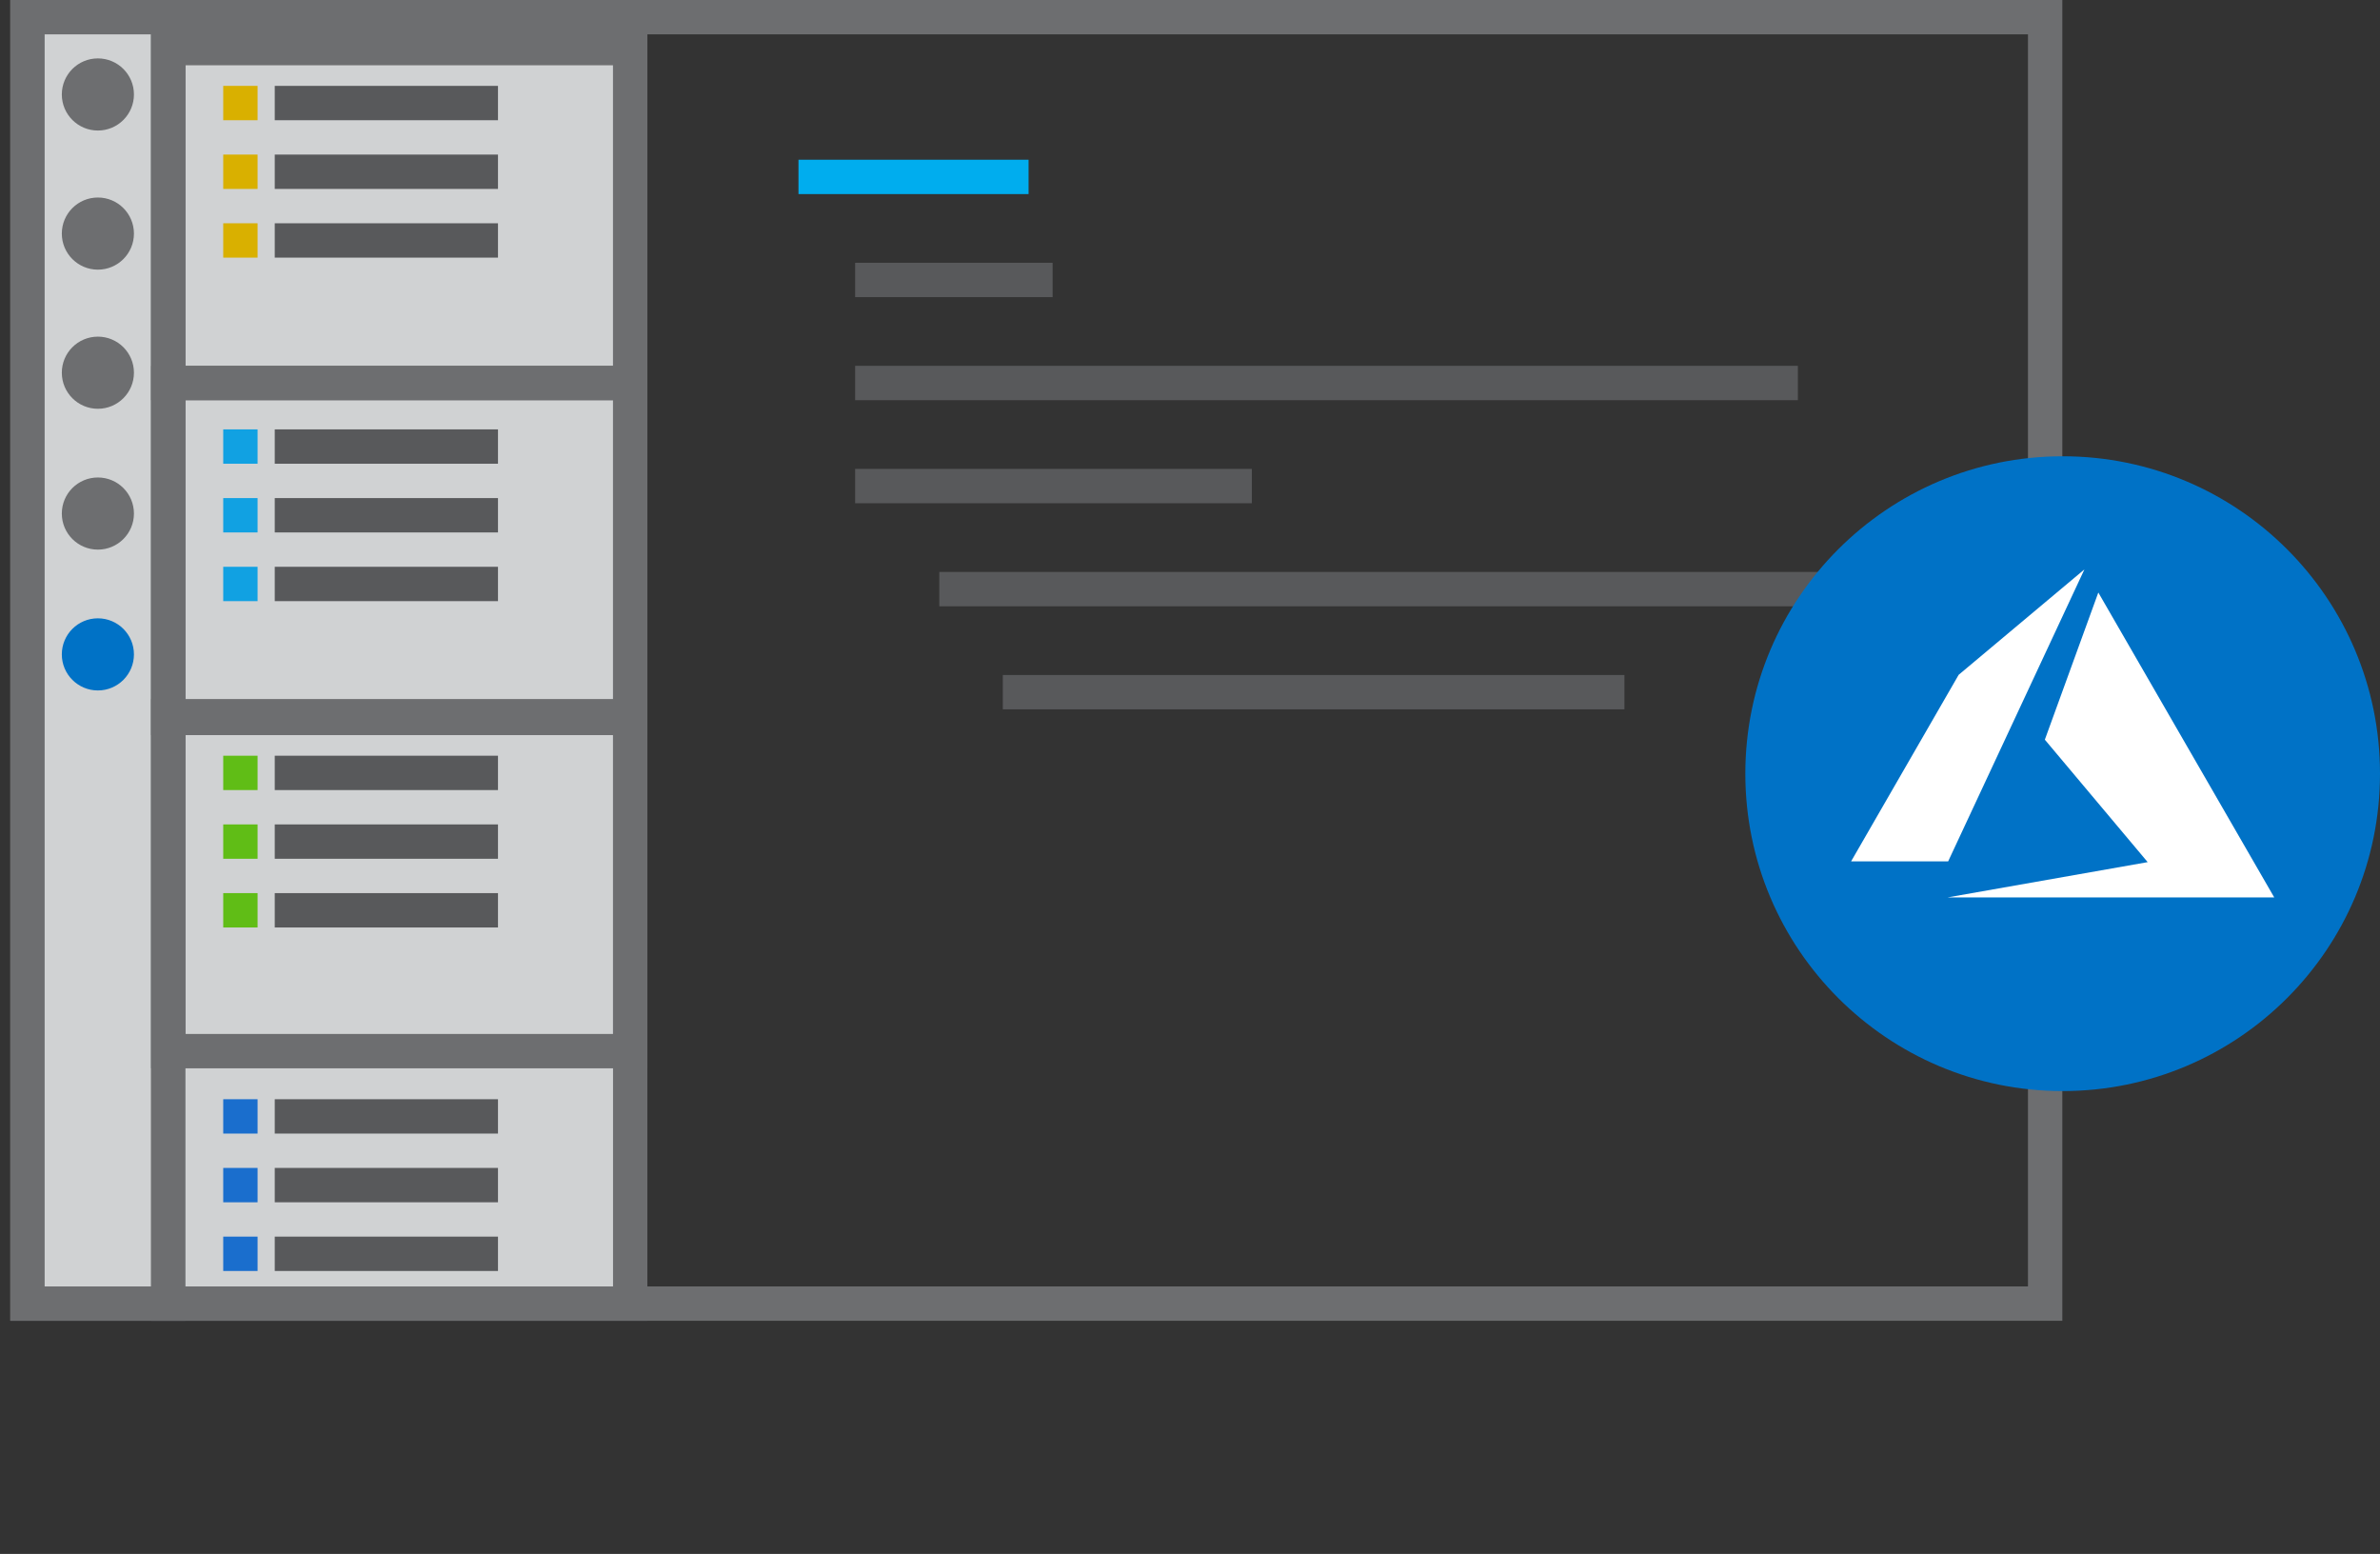 <svg width="360" height="235" viewBox="0 0 360 235" fill="none" xmlns="http://www.w3.org/2000/svg">
<rect x="0" y="0" width="360" height="235" fill="#333333" stroke="none"/>
<path d="M309.351 2.597H4.156V197.143H309.351V2.597Z" stroke="#6D6E70" stroke-width="5.195" stroke-miterlimit="10"/>
<path d="M25.455 2.597H4.156V197.143H25.455V2.597Z" fill="#D0D2D3" stroke="#6D6E70" stroke-width="5.195" stroke-miterlimit="10"/>
<path d="M14.805 19.74C17.818 19.74 20.26 17.298 20.26 14.286C20.26 11.273 17.818 8.831 14.805 8.831C11.793 8.831 9.351 11.273 9.351 14.286C9.351 17.298 11.793 19.74 14.805 19.74Z" fill="#6D6E70"/>
<path d="M14.805 40.779C17.818 40.779 20.26 38.337 20.26 35.325C20.26 32.312 17.818 29.87 14.805 29.87C11.793 29.87 9.351 32.312 9.351 35.325C9.351 38.337 11.793 40.779 14.805 40.779Z" fill="#6D6E70"/>
<path d="M14.805 61.818C17.818 61.818 20.26 59.376 20.26 56.364C20.26 53.351 17.818 50.909 14.805 50.909C11.793 50.909 9.351 53.351 9.351 56.364C9.351 59.376 11.793 61.818 14.805 61.818Z" fill="#6D6E70"/>
<path d="M14.805 83.117C17.818 83.117 20.26 80.675 20.26 77.662C20.26 74.65 17.818 72.208 14.805 72.208C11.793 72.208 9.351 74.65 9.351 77.662C9.351 80.675 11.793 83.117 14.805 83.117Z" fill="#6D6E70"/>
<path d="M14.805 104.416C17.818 104.416 20.26 101.974 20.26 98.961C20.26 95.949 17.818 93.507 14.805 93.507C11.793 93.507 9.351 95.949 9.351 98.961C9.351 101.974 11.793 104.416 14.805 104.416Z" fill="#0072C6"/>
<path d="M120.779 26.753H155.584" stroke="#00ADEE" stroke-width="5.195" stroke-miterlimit="10"/>
<path d="M129.351 42.338H159.221" stroke="#58595B" stroke-width="5.195" stroke-miterlimit="10"/>
<path d="M129.351 57.922H271.948" stroke="#58595B" stroke-width="5.195" stroke-miterlimit="10"/>
<path d="M142.078 89.091H283.636" stroke="#58595B" stroke-width="5.195" stroke-miterlimit="10"/>
<path d="M151.688 104.675H245.714" stroke="#58595B" stroke-width="5.195" stroke-miterlimit="10"/>
<path d="M129.351 73.507H189.351" stroke="#58595B" stroke-width="5.195" stroke-miterlimit="10"/>
<path d="M95.325 2.597H25.455V197.143H95.325V2.597Z" fill="#D0D2D3" stroke="#6D6E70" stroke-width="5.195" stroke-miterlimit="10"/>
<path d="M95.325 7.273H25.455V57.922H95.325V7.273Z" stroke="#6D6E70" stroke-width="5.195" stroke-miterlimit="10"/>
<path d="M95.325 57.922H25.455V108.571H95.325V57.922Z" stroke="#6D6E70" stroke-width="5.195" stroke-miterlimit="10"/>
<path d="M95.325 108.312H25.455V158.961H95.325V108.312Z" stroke="#6D6E70" stroke-width="5.195" stroke-miterlimit="10"/>
<path d="M33.766 15.584H38.961" stroke="#D9B000" stroke-width="5.195" stroke-miterlimit="10"/>
<path d="M41.558 15.584H75.325" stroke="#58595B" stroke-width="5.195" stroke-miterlimit="10"/>
<path d="M41.558 25.974H75.325" stroke="#58595B" stroke-width="5.195" stroke-miterlimit="10"/>
<path d="M33.766 25.974H38.961" stroke="#D9B000" stroke-width="5.195" stroke-miterlimit="10"/>
<path d="M41.558 36.364H75.325" stroke="#58595B" stroke-width="5.195" stroke-miterlimit="10"/>
<path d="M33.766 36.364H38.961" stroke="#D9B000" stroke-width="5.195" stroke-miterlimit="10"/>
<path d="M33.766 67.532H38.961" stroke="#11A1E2" stroke-width="5.195" stroke-miterlimit="10"/>
<path d="M41.558 67.532H75.325" stroke="#58595B" stroke-width="5.195" stroke-miterlimit="10"/>
<path d="M41.558 77.922H75.325" stroke="#58595B" stroke-width="5.195" stroke-miterlimit="10"/>
<path d="M33.766 77.922H38.961" stroke="#11A1E2" stroke-width="5.195" stroke-miterlimit="10"/>
<path d="M41.558 88.312H75.325" stroke="#58595B" stroke-width="5.195" stroke-miterlimit="10"/>
<path d="M33.766 88.312H38.961" stroke="#11A1E2" stroke-width="5.195" stroke-miterlimit="10"/>
<path d="M33.766 116.883H38.961" stroke="#60BD16" stroke-width="5.195" stroke-miterlimit="10"/>
<path d="M41.558 116.883H75.325" stroke="#58595B" stroke-width="5.195" stroke-miterlimit="10"/>
<path d="M41.558 127.273H75.325" stroke="#58595B" stroke-width="5.195" stroke-miterlimit="10"/>
<path d="M33.766 127.273H38.961" stroke="#60BD16" stroke-width="5.195" stroke-miterlimit="10"/>
<path d="M41.558 137.662H75.325" stroke="#58595B" stroke-width="5.195" stroke-miterlimit="10"/>
<path d="M33.766 137.662H38.961" stroke="#60BD16" stroke-width="5.195" stroke-miterlimit="10"/>
<path d="M33.766 168.831H38.961" stroke="#1A6ECD" stroke-width="5.195" stroke-miterlimit="10"/>
<path d="M41.558 168.831H75.325" stroke="#58595B" stroke-width="5.195" stroke-miterlimit="10"/>
<path d="M41.558 179.221H75.325" stroke="#58595B" stroke-width="5.195" stroke-miterlimit="10"/>
<path d="M33.766 179.221H38.961" stroke="#1A6ECD" stroke-width="5.195" stroke-miterlimit="10"/>
<path d="M41.558 189.61H75.325" stroke="#58595B" stroke-width="5.195" stroke-miterlimit="10"/>
<path d="M33.766 189.61H38.961" stroke="#1A6ECD" stroke-width="5.195" stroke-miterlimit="10"/>
<path d="M264 117C264 143.51 285.49 165 312 165C338.51 165 360 143.51 360 117C360 90.49 338.51 69 312 69C285.49 69 264 90.49 264 117Z" fill="#0072C6"/>
<path d="M294.607 135.711H344L317.393 89.607L309.304 111.859L324.859 130.378L294.607 135.711Z" fill="white"/>
<path d="M315.289 86.111L296.267 102.052L280 130.259H294.667V130.289L315.289 86.111Z" fill="white"/>
</svg>
